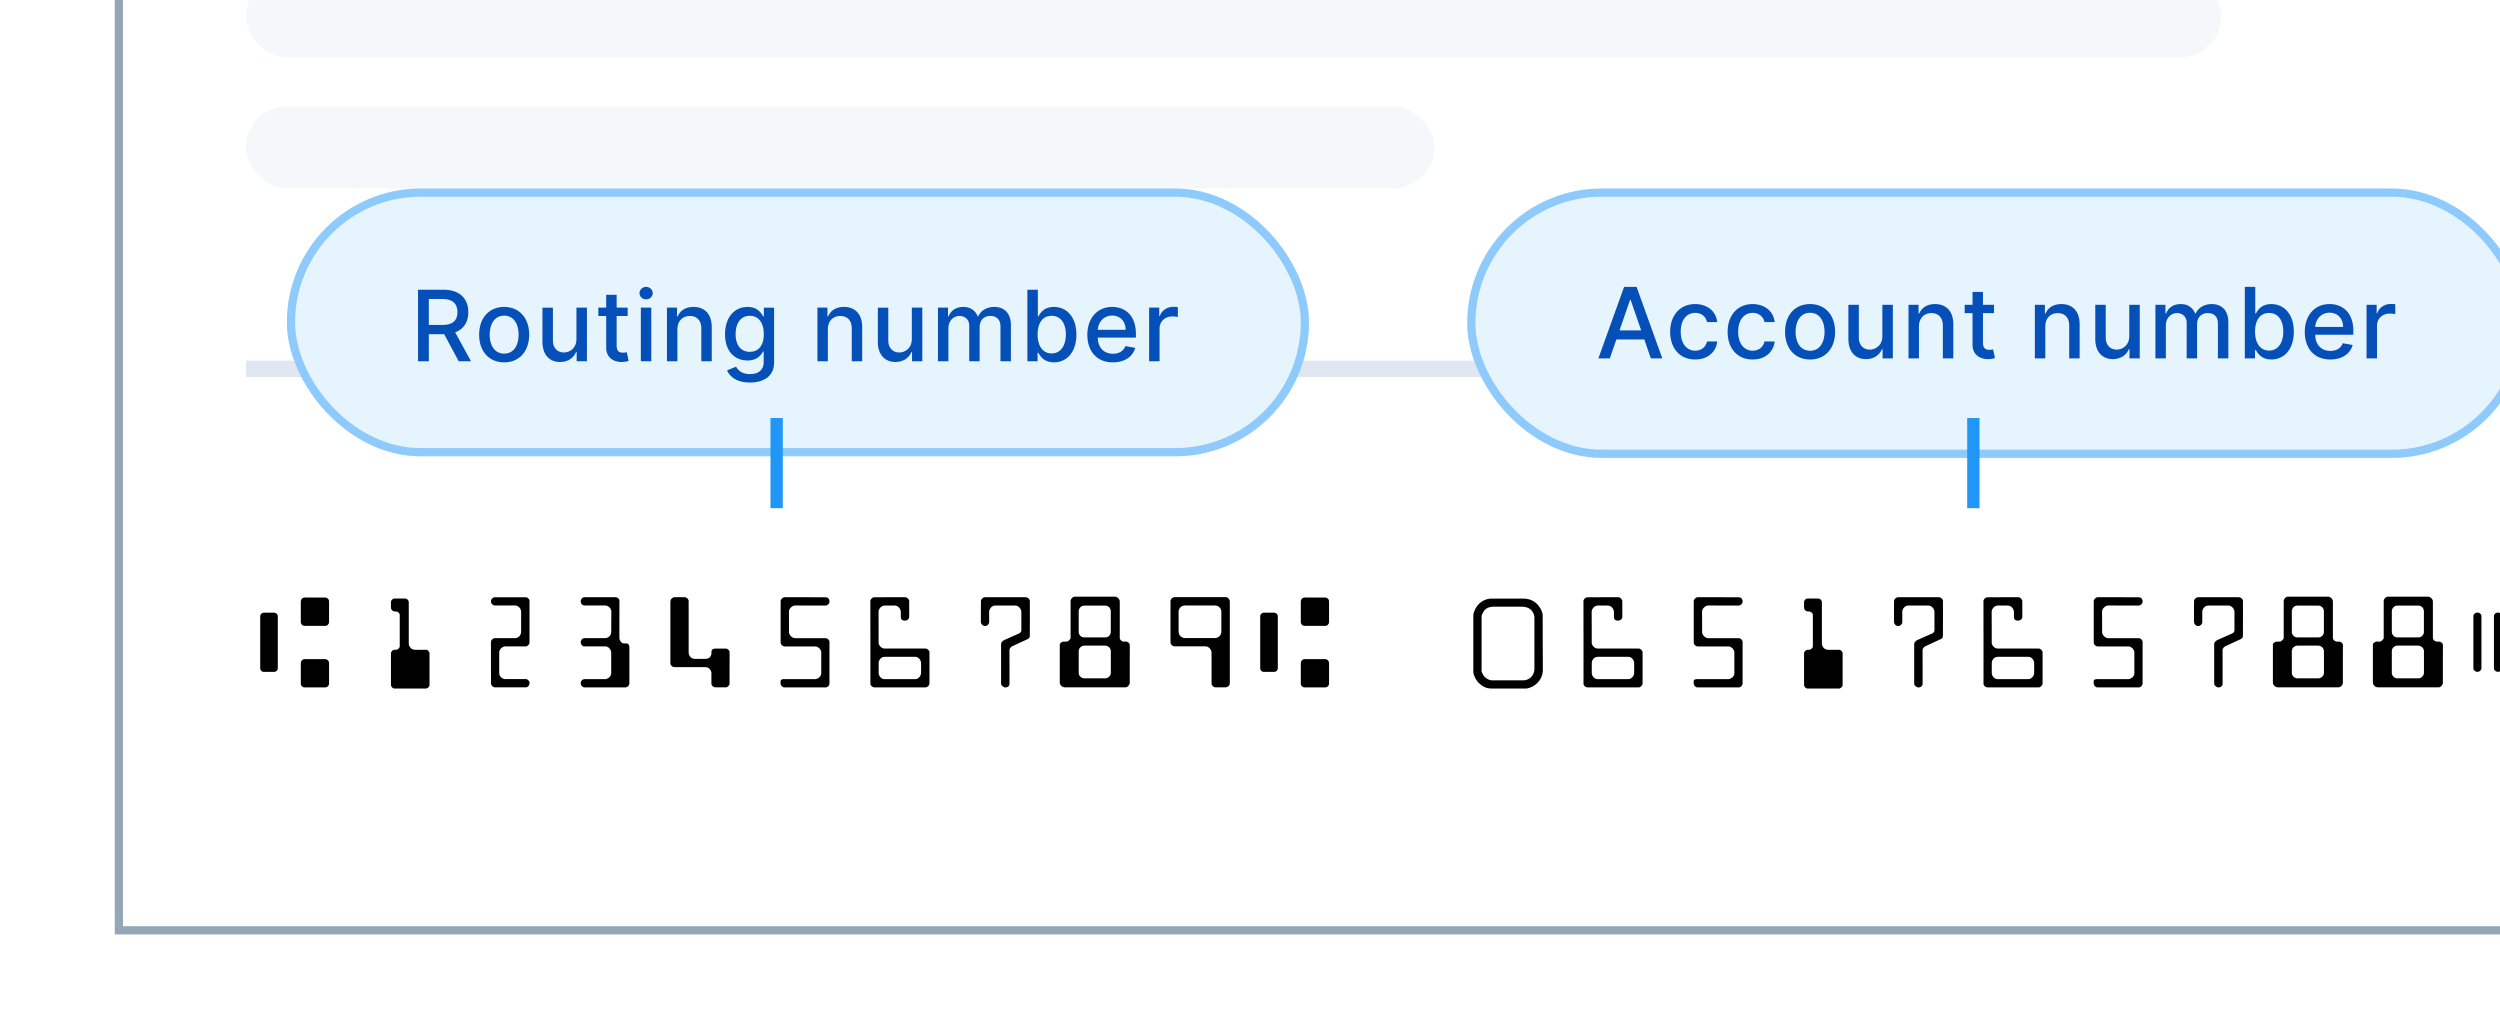 <svg viewBox="0 0 305 124" fill="none" xmlns="http://www.w3.org/2000/svg">
  <g filter="url(#a)">
    <path fill="#fff" d="M14-26h339v132H14z"/>
    <path stroke="#94A6B8" d="M14.5-25.5h338v131h-338z"/>
  </g>
  <path d="M32.191 81.967a.426.426 0 0 1-.17-.035.391.391 0 0 1-.146-.094.405.405 0 0 1-.094-.14.471.471 0 0 1-.035-.176v-6.323c0-.055.012-.111.035-.17a.43.43 0 0 1 .094-.146.43.43 0 0 1 .147-.094.672.672 0 0 1 .081-.03.365.365 0 0 1 .088-.011h1.248c.059 0 .118.014.176.041.055.02.102.05.14.094a.457.457 0 0 1 .135.316v6.323a.33.33 0 0 1-.017.105.446.446 0 0 1-.281.316.464.464 0 0 1-.152.023H32.19Zm4.987 1.898a.906.906 0 0 1-.1-.006.585.585 0 0 1-.088-.029.608.608 0 0 1-.152-.1.47.47 0 0 1-.14-.34v-2.496c0-.03.003-.062.011-.093a.577.577 0 0 1 .03-.088.448.448 0 0 1 .17-.211.435.435 0 0 1 .17-.076.461.461 0 0 1 .099-.012h2.484c.031 0 .063.004.094.012a.864.864 0 0 1 .094.03.531.531 0 0 1 .257.257c.024.059.036.119.036.181v2.497a.53.53 0 0 1-.036.187.494.494 0 0 1-.258.252.532.532 0 0 1-.187.035h-2.484Zm0-7.511a.906.906 0 0 1-.1-.006.596.596 0 0 1-.17-.07 1.054 1.054 0 0 1-.07-.065.488.488 0 0 1-.106-.152.5.5 0 0 1-.035-.188v-2.49a.532.532 0 0 1 .14-.34.46.46 0 0 1 .071-.059.267.267 0 0 1 .082-.04.233.233 0 0 1 .088-.03.455.455 0 0 1 .1-.012h2.484c.031 0 .063.004.094.012a.287.287 0 0 1 .094.03c.058.023.109.056.152.099a.411.411 0 0 1 .105.152.53.53 0 0 1 .036.188v2.49a.498.498 0 0 1-.036.188.487.487 0 0 1-.105.152.413.413 0 0 1-.152.105.5.5 0 0 1-.188.035h-2.484ZM49.87 73.459v5.068a.652.652 0 0 0 .07.287c.02.043.043.086.07.13.032.042.063.08.094.11.032.032.069.061.112.089.043.027.086.05.128.07.044.016.087.03.13.04a.45.45 0 0 0 .117.019h1.324c.035 0 .068.001.1.005.03 0 .062.006.093.018a.523.523 0 0 1 .194.176c.015.02.029.039.04.058.016.02.028.04.036.059.015.043.023.09.023.14v3.82a.363.363 0 0 1-.012.089.183.183 0 0 1-.029.076.465.465 0 0 1-.094.135.589.589 0 0 1-.152.111.381.381 0 0 1-.158.041h-3.85a.369.369 0 0 1-.058-.006.525.525 0 0 1-.141-.07.256.256 0 0 1-.07-.059.223.223 0 0 1-.053-.064l-.047-.082a.445.445 0 0 1-.04-.147v-3.855a.401.401 0 0 1 .041-.158.473.473 0 0 1 .398-.288h.21c.012 0 .03-.003.053-.011l.082-.035a.568.568 0 0 0 .076-.047.423.423 0 0 0 .077-.059 4.2 4.2 0 0 1 .052-.064.366.366 0 0 0 .047-.07.284.284 0 0 0 .035-.124v-3.843a.237.237 0 0 0-.011-.077.272.272 0 0 0-.035-.076.37.37 0 0 0-.047-.07.259.259 0 0 0-.053-.059.334.334 0 0 0-.07-.052.44.44 0 0 0-.083-.047.989.989 0 0 0-.076-.03.187.187 0 0 0-.052-.011h-.206a.263.263 0 0 1-.07-.012.689.689 0 0 1-.158-.07.575.575 0 0 1-.129-.13.695.695 0 0 1-.07-.158.28.28 0 0 1-.012-.076v-.68a.4.4 0 0 1 .041-.182.364.364 0 0 1 .047-.07.602.602 0 0 1 .182-.158.385.385 0 0 1 .17-.041h1.283a.409.409 0 0 1 .158.041.815.815 0 0 1 .082.042.331.331 0 0 1 .129.129c.016.023.03.046.04.07a.352.352 0 0 1 .042.158ZM60.353 72.867h3.785c.059 0 .114.012.164.035a.647.647 0 0 1 .258.246c.024.04.037.073.041.1a.176.176 0 0 1 0 .064V78.428a.178.178 0 0 1-.017.064.475.475 0 0 1-.135.217.99.99 0 0 1-.065.059.376.376 0 0 1-.07.046.272.272 0 0 1-.076.036.32.32 0 0 1-.088.011h-2.49a.685.685 0 0 0-.276.059.73.73 0 0 0-.24.17 1.371 1.371 0 0 0-.1.111.777.777 0 0 0-.123.264.49.49 0 0 0-.017.129v2.513c0 .04.004.082.012.13.011.042.025.085.04.128.02.04.042.08.065.123.027.043.055.08.082.112a.651.651 0 0 0 .24.175c.047.02.092.037.135.053a.45.45 0 0 0 .117.018h2.555c.059 0 .115.015.17.047a.474.474 0 0 1 .14.105c.044.047.079.1.106.158.027.059.041.12.041.182a.532.532 0 0 1-.035.187.477.477 0 0 1-.234.282.37.37 0 0 1-.188.046h-3.78a.35.35 0 0 1-.163-.046.443.443 0 0 1-.082-.047 1.376 1.376 0 0 1-.077-.059 1.376 1.376 0 0 1-.058-.076.44.44 0 0 1-.047-.082.38.38 0 0 1-.041-.158l-.006-2.526v-2.525c0-.027.004-.057.012-.088a.332.332 0 0 1 .035-.094.282.282 0 0 1 .047-.082 1.3 1.3 0 0 1 .064-.07.607.607 0 0 1 .076-.064.27.27 0 0 1 .082-.042.365.365 0 0 1 .147-.04h2.502a.507.507 0 0 0 .135-.018c.047-.016.093-.033.14-.053a.688.688 0 0 0 .24-.181.546.546 0 0 0 .083-.106c.023-.043.043-.084.058-.123a.537.537 0 0 0 .041-.135.58.58 0 0 0 .018-.14V74.63a.488.488 0 0 0-.018-.129.916.916 0 0 0-.035-.14.868.868 0 0 0-.164-.253.504.504 0 0 0-.094-.082.464.464 0 0 0-.117-.076.64.64 0 0 0-.129-.058.426.426 0 0 0-.135-.024h-2.537a.358.358 0 0 1-.14-.04.612.612 0 0 1-.158-.111.373.373 0 0 1-.065-.072 1.756 1.756 0 0 0-.047-.087.453.453 0 0 1 0-.381.598.598 0 0 1 .117-.17.425.425 0 0 1 .3-.14ZM71.287 72.861h3.82a.28.28 0 0 1 .077.012.329.329 0 0 1 .082.023.538.538 0 0 1 .152.1.502.502 0 0 1 .112.135c.027.05.04.101.04.152l-.005 2.262v2.262a.839.839 0 0 0 .158.463c.023.03.05.062.082.093a.448.448 0 0 0 .094.065c.035.02.07.037.105.053.04.011.08.017.123.017h.176l.176.006c.016 0 .033.004.053.012a.204.204 0 0 1 .058.029.396.396 0 0 1 .164.223.463.463 0 0 1 .018.07.205.205 0 0 1 .012.064v4.489a.221.221 0 0 1-.012.07.46.46 0 0 1-.018.07.658.658 0 0 1-.076.13.573.573 0 0 1-.181.14.673.673 0 0 1-.088.047.263.263 0 0 1-.07.011H71.31a.395.395 0 0 1-.14-.029.525.525 0 0 1-.147-.088.495.495 0 0 1-.17-.387c0-.101.017-.185.053-.252a.419.419 0 0 1 .129-.152.389.389 0 0 1 .146-.07.44.44 0 0 1 .123-.024h1.277l1.284-.005a.415.415 0 0 0 .088-.018c.043-.012.087-.027.134-.047.051-.02.1-.043.147-.07a.44.44 0 0 0 .117-.1.452.452 0 0 0 .088-.105c.027-.043.05-.086.07-.13a.457.457 0 0 0 .041-.122.469.469 0 0 0 .018-.123v-2.52a.578.578 0 0 0-.018-.14.787.787 0 0 0-.047-.135.742.742 0 0 0-.164-.252.66.66 0 0 0-.222-.164.62.62 0 0 0-.282-.065h-2.52a.411.411 0 0 1-.368-.205.614.614 0 0 1-.1-.304.58.58 0 0 1 .147-.352.56.56 0 0 1 .146-.106.413.413 0 0 1 .176-.04h2.514a.623.623 0 0 0 .152-.018.786.786 0 0 0 .135-.047.713.713 0 0 0 .433-.557.756.756 0 0 0 .018-.158l.006-1.213.011-1.218a.624.624 0 0 0-.017-.153.624.624 0 0 0-.035-.129.457.457 0 0 0-.065-.111.731.731 0 0 0-.222-.234c-.051-.035-.1-.065-.147-.088a.738.738 0 0 0-.152-.041.537.537 0 0 0-.13-.018H71.3a.446.446 0 0 1-.281-.117.466.466 0 0 1-.164-.387.506.506 0 0 1 .164-.386.339.339 0 0 1 .14-.088c.051-.02.094-.03.13-.03ZM83.552 72.861c.047 0 .098.014.152.041a.597.597 0 0 1 .077.047.36.36 0 0 1 .076.059c.02.02.039.043.058.07l.053.076a.344.344 0 0 1 .047.17v6.293c0 .043.004.09.012.14a.986.986 0 0 0 .046.141.78.78 0 0 0 .176.264.605.605 0 0 0 .106.094.663.663 0 0 0 .129.064c.086.04.17.059.252.059H86.1a.662.662 0 0 0 .117-.012c.047-.011.092-.023.135-.035a.925.925 0 0 0 .129-.059.908.908 0 0 0 .111-.082.752.752 0 0 0 .152-.234.693.693 0 0 0 .053-.252v-.193c0-.028.002-.053.006-.076a.44.44 0 0 1 .03-.077.29.29 0 0 1 .034-.07.405.405 0 0 1 .059-.058.162.162 0 0 1 .064-.047.695.695 0 0 1 .152-.047.51.51 0 0 1 .071-.006h1.377c.04 0 .082.012.129.035.05.027.098.063.14.106a.37.37 0 0 1 .065.07.22.22 0 0 1 .041.07.31.31 0 0 1 .047.152l-.006 1.917v1.91a.39.39 0 0 1-.035.152.553.553 0 0 1-.094.14.59.59 0 0 1-.146.124.34.34 0 0 1-.088.035.297.297 0 0 1-.082.011h-1.29a.441.441 0 0 1-.175-.04.435.435 0 0 1-.082-.047 1.25 1.25 0 0 1-.076-.059.528.528 0 0 1-.106-.152.328.328 0 0 1-.04-.14V82.09a.358.358 0 0 0-.024-.123 1.6 1.6 0 0 0-.041-.13 1.229 1.229 0 0 0-.164-.24 1.21 1.21 0 0 0-.112-.087.525.525 0 0 0-.123-.065.621.621 0 0 0-.246-.052l-1.91-.006h-1.91a.43.43 0 0 1-.17-.041 1.135 1.135 0 0 1-.094-.053.814.814 0 0 1-.082-.082.64.64 0 0 1-.047-.053.567.567 0 0 1-.082-.217v-7.494c0-.043.004-.084.012-.123a5.37 5.37 0 0 1 .023-.111.442.442 0 0 1 .106-.176 1.69 1.69 0 0 1 .088-.07.433.433 0 0 1 .088-.053.42.42 0 0 1 .076-.035.178.178 0 0 1 .064-.018h1.307ZM100.715 72.867c.055 0 .111.01.17.03a.335.335 0 0 1 .152.087.393.393 0 0 1 .111.159.483.483 0 0 1 .047.222.442.442 0 0 1-.047.235.536.536 0 0 1-.281.246.42.42 0 0 1-.135.029h-1.863l-1.857-.006a.536.536 0 0 0-.13.018.787.787 0 0 0-.134.047c-.043.02-.086.043-.129.07a.833.833 0 0 0-.111.094.713.713 0 0 0-.188.246.557.557 0 0 0-.07.27l.006 1.242v1.242c0 .074.017.154.053.24a.817.817 0 0 0 .146.234.84.84 0 0 0 .387.264c.05.016.103.023.158.023h3.744c.051 0 .104.014.158.041.028.012.055.03.082.053.028.02.051.04.071.059a.352.352 0 0 1 .058.076c.02.023.033.047.041.07a.227.227 0 0 1 .03.082.33.33 0 0 1 .011.082v5.069a.429.429 0 0 1-.011.093.278.278 0 0 1-.03.077.397.397 0 0 1-.088.134.506.506 0 0 1-.164.13.397.397 0 0 1-.17.04h-5.039a.352.352 0 0 1-.158-.04.843.843 0 0 1-.152-.112.764.764 0 0 1-.111-.158.424.424 0 0 1-.041-.182c0-.074-.002-.142-.006-.205a.34.34 0 0 1 .035-.164.246.246 0 0 1 .134-.111.922.922 0 0 1 .317-.041h3.744a.556.556 0 0 0 .135-.018.787.787 0 0 0 .135-.047c.043-.023.086-.049.129-.076a.687.687 0 0 0 .117-.094.637.637 0 0 0 .158-.217.68.68 0 0 0 .047-.129.564.564 0 0 0 .017-.14v-2.56a.436.436 0 0 0-.017-.118.64.64 0 0 0-.053-.129.578.578 0 0 0-.082-.129.957.957 0 0 0-.1-.117 1.257 1.257 0 0 0-.228-.158.584.584 0 0 0-.229-.053h-3.773a.345.345 0 0 1-.082-.011l-.082-.036a.64.64 0 0 1-.164-.111.567.567 0 0 1-.106-.147.39.39 0 0 1-.04-.164V73.33a.617.617 0 0 1 .017-.082l.035-.082a.513.513 0 0 1 .164-.193l.076-.053a.76.76 0 0 1 .182-.059h2.502l2.502.006ZM110.43 72.861c.028 0 .059.006.094.018a.33.33 0 0 1 .094.035.395.395 0 0 1 .094.059.62.62 0 0 1 .129.152.352.352 0 0 1 .082.228v1.899a.396.396 0 0 1-.047.188.514.514 0 0 1-.112.146.545.545 0 0 1-.164.094.482.482 0 0 1-.181.035 1.07 1.07 0 0 1-.199-.018.439.439 0 0 1-.159-.064.35.35 0 0 1-.117-.14.61.61 0 0 1-.041-.241v-.31l-.006-.305a.571.571 0 0 0-.017-.13 1.653 1.653 0 0 0-.041-.134.819.819 0 0 0-.077-.14.59.59 0 0 0-.093-.124 1.009 1.009 0 0 0-.24-.17.69.69 0 0 0-.276-.064h-1.201a.678.678 0 0 0-.275.059.883.883 0 0 0-.135.07.791.791 0 0 0-.211.217.723.723 0 0 0-.076.129.644.644 0 0 0-.071.28l.006 1.882v1.875c0 .039.004.08.012.123a.82.82 0 0 0 .187.357.754.754 0 0 0 .247.182.899.899 0 0 0 .146.058.707.707 0 0 0 .158.018h4.992c.051 0 .104.016.159.047a.538.538 0 0 1 .257.252c.032.05.047.101.047.152v3.803c0 .023-.006.05-.017.082l-.024.082a.382.382 0 0 1-.047.082 1.328 1.328 0 0 1-.058.076.674.674 0 0 1-.153.112.251.251 0 0 1-.082.035.292.292 0 0 1-.082.011h-6.281a.346.346 0 0 1-.082-.011.656.656 0 0 1-.088-.041.728.728 0 0 1-.088-.047.571.571 0 0 1-.199-.287.567.567 0 0 1-.006-.082v-5.022l-.006-5.027c0-.028.004-.057.012-.088a.688.688 0 0 1 .141-.234.55.55 0 0 1 .158-.112.381.381 0 0 1 .158-.04l1.893-.007h1.886Zm-2.501 9.996h3.703a.704.704 0 0 0 .515-.234.777.777 0 0 0 .158-.252.763.763 0 0 0 .065-.31v-1.137a.762.762 0 0 0-.065-.31.777.777 0 0 0-.158-.253.637.637 0 0 0-.228-.164.658.658 0 0 0-.287-.064h-3.703a.66.66 0 0 0-.288.064.708.708 0 0 0-.234.164.859.859 0 0 0-.211.563v1.136a.858.858 0 0 0 .211.563c.066.07.145.127.234.17a.66.66 0 0 0 .288.064ZM125.103 72.861a.665.665 0 0 1 .217.041.72.72 0 0 1 .088.053c.031.02.058.04.082.059a.284.284 0 0 1 .064.076c.02.027.035.053.047.076a.482.482 0 0 1 .041.176v2.086l-.006 2.086a.36.36 0 0 1-.006.058v.07a.419.419 0 0 1-.076.194.193.193 0 0 1-.052.047.84.84 0 0 1-.053.047.23.23 0 0 1-.053.029l-.451.21-.451.206-.903.422a.83.83 0 0 0-.175.1.868.868 0 0 0-.141.123l-.053.076a.329.329 0 0 0-.035.07 1.013 1.013 0 0 0-.023.076.216.216 0 0 0-.012.07l.006 2.04v2.039c0 .086-.016.16-.047.222a.368.368 0 0 1-.111.14.478.478 0 0 1-.164.089.735.735 0 0 1-.188.023.415.415 0 0 1-.187-.047.711.711 0 0 1-.288-.257.406.406 0 0 1-.041-.17v-4.817c0-.027.004-.052.012-.076l.024-.076c.015-.028.031-.053.046-.076a.365.365 0 0 1 .053-.07c.02-.02.041-.04.065-.06a.819.819 0 0 1 .064-.058.767.767 0 0 1 .07-.04.597.597 0 0 1 .059-.036l.826-.37.82-.362a4.501 4.501 0 0 0 .206-.094.45.45 0 0 0 .181-.194.255.255 0 0 0 .024-.046.644.644 0 0 0 .023-.182v-2.168a.519.519 0 0 0-.017-.129.907.907 0 0 0-.036-.14.484.484 0 0 0-.07-.135.916.916 0 0 0-.205-.229.54.54 0 0 0-.135-.082.616.616 0 0 0-.287-.076H121.4a.588.588 0 0 0-.252.064.74.74 0 0 0-.234.159 1.11 1.11 0 0 0-.176.263 1.11 1.11 0 0 0-.047.153.908.908 0 0 0-.012.14v1.237a.403.403 0 0 1-.041.175.455.455 0 0 1-.099.147.477.477 0 0 1-.153.111.471.471 0 0 1-.58-.129.546.546 0 0 1-.105-.158.4.4 0 0 1-.035-.146v-1.237l.005-1.23c0-.059.004-.11.012-.153a.356.356 0 0 1 .035-.105.471.471 0 0 1 .053-.082c.024-.023.047-.049.07-.076a.544.544 0 0 1 .352-.147h4.91ZM132.27 77.76h2.584a.647.647 0 0 0 .609-.416.724.724 0 0 0 .053-.276v-2.484a.727.727 0 0 0-.193-.492.625.625 0 0 0-.211-.147.592.592 0 0 0-.258-.058h-2.584a.643.643 0 0 0-.469.205.826.826 0 0 0-.146.222.68.68 0 0 0-.053.27v2.484c0 .098.018.19.053.276a.859.859 0 0 0 .146.217.641.641 0 0 0 .205.146c.082.035.17.053.264.053Zm.035 4.998h2.514a.706.706 0 0 0 .644-.416.645.645 0 0 0 .059-.27v-2.619a.606.606 0 0 0-.059-.264.631.631 0 0 0-.152-.222.726.726 0 0 0-.223-.14.644.644 0 0 0-.269-.06h-2.514a.654.654 0 0 0-.275.06.82.82 0 0 0-.223.14.683.683 0 0 0-.152.217.708.708 0 0 0-.053.27v2.618c0 .094.018.184.053.27.039.082.09.154.152.217a.95.95 0 0 0 .223.146.718.718 0 0 0 .275.053Zm-3.012.527v-4.629a.25.25 0 0 1 .041-.135.301.301 0 0 1 .094-.105c.027-.02.057-.039.088-.059a.535.535 0 0 1 .281-.082h.34a.18.18 0 0 0 .07-.017l.077-.035a.853.853 0 0 0 .281-.264.269.269 0 0 0 .047-.135v-4.482a.54.54 0 0 1 .011-.106.758.758 0 0 1 .094-.199.318.318 0 0 1 .065-.076.31.31 0 0 1 .076-.064.512.512 0 0 1 .082-.053.426.426 0 0 1 .123-.047h2.496l2.496-.006c.059 0 .121.02.188.059.031.02.064.04.099.064.035.023.067.05.094.082a.46.46 0 0 1 .105.135.712.712 0 0 1 .053.117.43.43 0 0 1 .012.094.472.472 0 0 1 .006.064v4.424c0 .027.004.057.011.088l.036.076a.298.298 0 0 0 .046.076l.065.065a.887.887 0 0 0 .141.093l.093.036a.394.394 0 0 0 .094.011h.299c.031 0 .06.006.088.018.031.008.058.02.082.035a.366.366 0 0 1 .07.047c.024.02.047.037.07.053.043.039.075.086.094.14a.432.432 0 0 1 .035.164l-.006 1.278v3.287a.307.307 0 0 1-.017.1 1.12 1.12 0 0 1-.029.093 1.482 1.482 0 0 1-.053.094.729.729 0 0 1-.065.088.487.487 0 0 1-.164.129.965.965 0 0 1-.093.04.394.394 0 0 1-.094.013h-7.447a.328.328 0 0 1-.106-.018 1.166 1.166 0 0 1-.105-.041.481.481 0 0 1-.1-.059.812.812 0 0 1-.164-.164 1.111 1.111 0 0 1-.053-.094.485.485 0 0 1-.047-.193ZM143.327 72.85h6.17a.505.505 0 0 1 .375.158c.024.023.045.05.065.082a.286.286 0 0 1 .052.088.523.523 0 0 1 .03.094.37.37 0 0 1 .017.11v9.962a.429.429 0 0 1-.011.094.318.318 0 0 1-.024.081.785.785 0 0 1-.041.083.3.3 0 0 1-.053.07.472.472 0 0 1-.181.129.496.496 0 0 1-.223.052h-1.236a.34.34 0 0 1-.164-.046l-.082-.053a1.227 1.227 0 0 1-.071-.065.495.495 0 0 1-.105-.134.305.305 0 0 1-.035-.14v-3.78a.741.741 0 0 0-.059-.287.695.695 0 0 0-.152-.234.744.744 0 0 0-.117-.106.593.593 0 0 0-.276-.13.44.44 0 0 0-.14-.022h-3.739a.567.567 0 0 1-.216-.047.464.464 0 0 1-.176-.13.56.56 0 0 1-.059-.07.51.51 0 0 1-.035-.093.84.84 0 0 1-.029-.094.356.356 0 0 1-.012-.088v-4.957c0-.04.004-.076.012-.111a.57.57 0 0 1 .041-.106.339.339 0 0 1 .047-.088.467.467 0 0 1 .076-.082.361.361 0 0 1 .076-.058.27.27 0 0 1 .082-.041.804.804 0 0 1 .094-.03.456.456 0 0 1 .099-.011Zm1.237 4.992h3.668a.68.68 0 0 0 .152-.018.682.682 0 0 0 .146-.047.67.67 0 0 0 .129-.07 1.05 1.05 0 0 0 .118-.1.758.758 0 0 0 .164-.246.745.745 0 0 0 .064-.305v-2.402a.745.745 0 0 0-.017-.158.94.94 0 0 0-.047-.152.41.41 0 0 0-.071-.13.673.673 0 0 0-.211-.21.535.535 0 0 0-.129-.076.52.52 0 0 0-.146-.041.68.68 0 0 0-.152-.018h-3.668a.736.736 0 0 0-.387.106.907.907 0 0 0-.106.07 1.193 1.193 0 0 0-.117.123.681.681 0 0 0-.088.14.997.997 0 0 0-.058.165.902.902 0 0 0-.018.181v2.403a.8.8 0 0 0 .129.433.97.97 0 0 0 .1.117c.074.075.154.131.24.17.047.016.096.032.146.047a.709.709 0 0 0 .159.018ZM154.191 81.967a.43.43 0 0 1-.17-.035.412.412 0 0 1-.24-.234.479.479 0 0 1-.035-.176v-6.323a.465.465 0 0 1 .129-.316.433.433 0 0 1 .146-.094.685.685 0 0 1 .083-.03.358.358 0 0 1 .087-.011h1.248a.41.41 0 0 1 .176.041c.055.02.102.05.141.094a.455.455 0 0 1 .135.316v6.323a.7.7 0 0 1-.047.193.462.462 0 0 1-.182.2.548.548 0 0 1-.07.028.474.474 0 0 1-.153.023h-1.248Zm4.987 1.898a.9.9 0 0 1-.1-.006.618.618 0 0 1-.088-.029.617.617 0 0 1-.152-.1.477.477 0 0 1-.141-.34v-2.496c0-.03.004-.062.012-.093a.697.697 0 0 1 .029-.088.458.458 0 0 1 .17-.211.468.468 0 0 1 .27-.088h2.484c.031 0 .063.004.094.012a.944.944 0 0 1 .094.03.538.538 0 0 1 .152.105.404.404 0 0 1 .105.152c.024.059.036.119.036.181v2.497a.52.52 0 0 1-.036.187.522.522 0 0 1-.105.153.496.496 0 0 1-.152.1.534.534 0 0 1-.188.034h-2.484Zm0-7.511a.9.9 0 0 1-.1-.006.63.63 0 0 1-.17-.07 1.05 1.05 0 0 1-.07-.065.496.496 0 0 1-.106-.152.508.508 0 0 1-.035-.188v-2.49a.62.62 0 0 1 .041-.188.456.456 0 0 1 .252-.252.238.238 0 0 1 .088-.029.452.452 0 0 1 .1-.012h2.484c.031 0 .063.004.094.012a.296.296 0 0 1 .094.03.452.452 0 0 1 .152.099.403.403 0 0 1 .105.152.52.52 0 0 1 .036.188v2.49a.49.49 0 0 1-.036.188.476.476 0 0 1-.105.152.416.416 0 0 1-.152.105.503.503 0 0 1-.188.035h-2.484ZM182.102 83.004h3.662c.218 0 .418-.037.597-.111a1.285 1.285 0 0 0 .633-.557c.043-.074.08-.148.111-.223a1.708 1.708 0 0 0 .094-.463v-6.263a1.272 1.272 0 0 0-.135-.58 1.403 1.403 0 0 0-.14-.235 1.046 1.046 0 0 0-.17-.193 1.277 1.277 0 0 0-.234-.164 1.218 1.218 0 0 0-.264-.112 2.269 2.269 0 0 0-.621-.087h-3.369c-.235 0-.45.033-.645.1a1.063 1.063 0 0 0-.498.328 1.65 1.65 0 0 0-.141.193c-.043.07-.082.138-.117.205a4.24 4.24 0 0 0-.082.187.427.427 0 0 0-.029.13v6.72c0 .027.012.072.035.135.027.058.059.123.094.193s.076.143.123.217c.051.07.101.129.152.176.063.058.127.113.194.164a1.44 1.44 0 0 0 .462.21c.09.02.186.03.288.03Zm-.118.996c-.183 0-.351-.018-.504-.053a2.424 2.424 0 0 1-.41-.146 2.292 2.292 0 0 1-.345-.211 5.64 5.64 0 0 1-.293-.252 1.927 1.927 0 0 1-.282-.328 2.875 2.875 0 0 1-.211-.381 2.332 2.332 0 0 1-.146-.381 1.463 1.463 0 0 1-.047-.334v-6.832c0-.07.014-.162.041-.275.031-.114.074-.233.129-.358a2.608 2.608 0 0 1 .504-.761 2.261 2.261 0 0 1 1.641-.662h3.697c.191 0 .367.013.527.04.164.028.315.067.451.118.137.05.266.115.387.193.121.074.232.158.334.252.109.102.209.217.299.346.094.125.174.25.24.375.063.129.113.257.152.386.04.125.059.242.059.352l.006 3.31.012 3.311c0 .156-.016.309-.047.457a2.226 2.226 0 0 1-.123.416 2.38 2.38 0 0 1-1.16 1.207 2.465 2.465 0 0 1-.399.152c-.137.04-.267.059-.392.059h-4.12ZM197.43 72.861c.028 0 .059.006.094.018a.33.33 0 0 1 .094.035.395.395 0 0 1 .094.059.62.62 0 0 1 .129.152.41.41 0 0 1 .047.07.408.408 0 0 1 .035.159v1.898a.396.396 0 0 1-.047.188.514.514 0 0 1-.112.146.545.545 0 0 1-.164.094.482.482 0 0 1-.181.035 1.07 1.07 0 0 1-.199-.018.439.439 0 0 1-.159-.064.35.35 0 0 1-.117-.14.61.61 0 0 1-.041-.241v-.31l-.006-.305a.571.571 0 0 0-.017-.13 1.653 1.653 0 0 0-.041-.134.886.886 0 0 0-.076-.14.63.63 0 0 0-.094-.124 1.009 1.009 0 0 0-.24-.17.69.69 0 0 0-.276-.064h-1.201a.678.678 0 0 0-.275.059.883.883 0 0 0-.135.07.791.791 0 0 0-.211.217.723.723 0 0 0-.076.129.644.644 0 0 0-.071.28l.006 1.882v1.875c0 .039.004.08.012.123a.82.82 0 0 0 .187.357.754.754 0 0 0 .247.182.899.899 0 0 0 .146.058.707.707 0 0 0 .158.018h4.992c.051 0 .104.016.159.047a.538.538 0 0 1 .257.252c.032.05.047.101.047.152v3.803c0 .023-.006.05-.017.082l-.024.082a.382.382 0 0 1-.047.082 1.328 1.328 0 0 1-.058.076.674.674 0 0 1-.153.112.251.251 0 0 1-.082.035.292.292 0 0 1-.082.011h-6.281a.346.346 0 0 1-.082-.011.656.656 0 0 1-.088-.041.728.728 0 0 1-.088-.047.571.571 0 0 1-.199-.287.567.567 0 0 1-.006-.082v-5.022l-.006-5.027c0-.028.004-.057.012-.088a.688.688 0 0 1 .141-.234.55.55 0 0 1 .158-.112.381.381 0 0 1 .158-.04l1.893-.007h1.886Zm-2.501 9.996h3.703a.704.704 0 0 0 .515-.234.777.777 0 0 0 .158-.252.763.763 0 0 0 .065-.31v-1.137a.762.762 0 0 0-.065-.31.777.777 0 0 0-.158-.253.637.637 0 0 0-.228-.164.658.658 0 0 0-.287-.064h-3.703a.66.66 0 0 0-.288.064.708.708 0 0 0-.234.164.859.859 0 0 0-.211.563v1.136a.858.858 0 0 0 .211.563c.066.07.145.127.234.17a.66.66 0 0 0 .288.064ZM212.115 72.867c.055 0 .111.01.17.03a.335.335 0 0 1 .152.087.393.393 0 0 1 .111.159.483.483 0 0 1 .047.222.442.442 0 0 1-.047.235.536.536 0 0 1-.281.246.415.415 0 0 1-.135.029h-1.863l-1.857-.006a.538.538 0 0 0-.129.018.786.786 0 0 0-.135.047c-.043.02-.086.043-.129.07a.819.819 0 0 0-.111.094.715.715 0 0 0-.188.246 1.344 1.344 0 0 0-.052.135.543.543 0 0 0-.018.134l.006 1.243v1.242c0 .074.017.154.053.24a.821.821 0 0 0 .146.234.841.841 0 0 0 .387.264.53.53 0 0 0 .158.023h3.744c.051 0 .104.014.158.041.028.012.055.03.082.053.028.02.051.04.071.059a.352.352 0 0 1 .058.076c.02.023.033.047.041.07a.227.227 0 0 1 .03.082.33.33 0 0 1 .011.082v5.069a.429.429 0 0 1-.011.093.278.278 0 0 1-.03.077.397.397 0 0 1-.088.134.506.506 0 0 1-.164.13.397.397 0 0 1-.17.04h-5.039a.355.355 0 0 1-.158-.04.833.833 0 0 1-.152-.112.799.799 0 0 1-.112-.158.43.43 0 0 1-.041-.182c0-.074-.001-.142-.005-.205 0-.066.011-.121.035-.164.023-.047.068-.084.135-.111a.916.916 0 0 1 .316-.041h3.744a.559.559 0 0 0 .135-.018.786.786 0 0 0 .135-.047c.043-.023.086-.049.129-.076a.718.718 0 0 0 .117-.094.64.64 0 0 0 .158-.217.615.615 0 0 0 .064-.27v-2.56a.48.48 0 0 0-.017-.117.64.64 0 0 0-.053-.129.578.578 0 0 0-.082-.129.894.894 0 0 0-.1-.117 1.224 1.224 0 0 0-.228-.158.584.584 0 0 0-.229-.053h-3.773a.34.34 0 0 1-.082-.011l-.082-.036a.636.636 0 0 1-.164-.111.56.56 0 0 1-.106-.147.395.395 0 0 1-.041-.164V73.33a.603.603 0 0 1 .018-.082l.035-.082a.505.505 0 0 1 .164-.193l.076-.053a.761.761 0 0 1 .182-.059h2.502l2.502.006ZM222.27 73.459v5.068c0 .047.006.096.017.147a1.038 1.038 0 0 0 .124.27.692.692 0 0 0 .205.2c.043.026.086.05.129.069.042.016.085.03.128.04a.45.45 0 0 0 .118.019h1.324c.035 0 .068.001.099.005.032 0 .063.006.094.018a.524.524 0 0 1 .194.176c.015.02.029.039.041.058a.26.26 0 0 1 .035.059c.015.043.023.09.023.14v3.82a.355.355 0 0 1-.012.089.166.166 0 0 1-.029.076.458.458 0 0 1-.094.135.568.568 0 0 1-.152.111.381.381 0 0 1-.158.041h-3.85a.365.365 0 0 1-.058-.006.532.532 0 0 1-.071-.03l-.07-.04a.25.25 0 0 1-.07-.059.222.222 0 0 1-.053-.064l-.047-.082a.436.436 0 0 1-.041-.147v-3.855c0-.024.004-.049.012-.076a.396.396 0 0 1 .029-.082.466.466 0 0 1 .24-.246.385.385 0 0 1 .159-.041h.21c.012 0 .03-.004.053-.012l.082-.035a.516.516 0 0 0 .076-.047.424.424 0 0 0 .077-.059l.052-.064a.362.362 0 0 0 .047-.07.275.275 0 0 0 .035-.124v-3.843a.265.265 0 0 0-.047-.153.355.355 0 0 0-.046-.07.283.283 0 0 0-.053-.059.35.35 0 0 0-.07-.052.475.475 0 0 0-.082-.047 1.016 1.016 0 0 0-.077-.03.185.185 0 0 0-.052-.011h-.205a.269.269 0 0 1-.071-.012.758.758 0 0 1-.082-.03 1.618 1.618 0 0 1-.076-.04.549.549 0 0 1-.129-.13c-.016-.027-.029-.052-.041-.075a.675.675 0 0 1-.029-.082.273.273 0 0 1-.012-.077v-.68a.394.394 0 0 1 .041-.182.356.356 0 0 1 .047-.07.594.594 0 0 1 .182-.158.382.382 0 0 1 .17-.041h1.283a.403.403 0 0 1 .158.041.805.805 0 0 1 .082.042.354.354 0 0 1 .129.129.63.63 0 0 1 .041.07.358.358 0 0 1 .041.158ZM236.503 72.861a.665.665 0 0 1 .217.041.72.72 0 0 1 .088.053c.031.02.058.04.082.059a.284.284 0 0 1 .064.076c.02.027.035.053.047.076a.482.482 0 0 1 .041.176v2.086l-.006 2.086a.36.36 0 0 1-.006.058v.07a.419.419 0 0 1-.076.194.193.193 0 0 1-.052.047.84.84 0 0 1-.053.047.23.23 0 0 1-.053.029l-.451.21-.451.206-.903.422a.83.83 0 0 0-.175.1.868.868 0 0 0-.141.123l-.053.076a.329.329 0 0 0-.035.07 1.013 1.013 0 0 0-.023.076.216.216 0 0 0-.012.07l.006 2.04v2.039c0 .086-.016.16-.047.222a.368.368 0 0 1-.111.14.478.478 0 0 1-.164.089.735.735 0 0 1-.188.023.415.415 0 0 1-.187-.047.711.711 0 0 1-.288-.257.406.406 0 0 1-.041-.17v-4.817c0-.027.004-.052.012-.076l.024-.076c.015-.028.031-.053.046-.076a.365.365 0 0 1 .053-.07c.02-.02.041-.04.065-.06a.819.819 0 0 1 .064-.058.767.767 0 0 1 .07-.04.597.597 0 0 1 .059-.036l.826-.37.82-.362a4.501 4.501 0 0 0 .206-.094.45.45 0 0 0 .181-.194.255.255 0 0 0 .024-.046.644.644 0 0 0 .023-.182v-2.168a.477.477 0 0 0-.018-.129.803.803 0 0 0-.035-.14.484.484 0 0 0-.07-.135.916.916 0 0 0-.205-.229.54.54 0 0 0-.135-.082.616.616 0 0 0-.287-.076H232.8a.588.588 0 0 0-.252.064.74.74 0 0 0-.234.159 1.11 1.11 0 0 0-.176.263 1.11 1.11 0 0 0-.047.153.908.908 0 0 0-.012.14v1.237a.403.403 0 0 1-.041.175.455.455 0 0 1-.099.147.477.477 0 0 1-.153.111.471.471 0 0 1-.58-.129.546.546 0 0 1-.105-.158.4.4 0 0 1-.035-.146v-1.237l.005-1.23c0-.059.004-.11.012-.153a.356.356 0 0 1 .035-.105.471.471 0 0 1 .053-.082c.024-.023.047-.049.07-.076a.544.544 0 0 1 .352-.147h4.91ZM246.23 72.861c.028 0 .059.006.094.018a.33.33 0 0 1 .094.035.395.395 0 0 1 .094.059.62.62 0 0 1 .129.152.41.41 0 0 1 .047.07.408.408 0 0 1 .035.159v1.898a.396.396 0 0 1-.047.188.514.514 0 0 1-.112.146.545.545 0 0 1-.164.094.482.482 0 0 1-.181.035 1.07 1.07 0 0 1-.199-.018.439.439 0 0 1-.159-.064.35.35 0 0 1-.117-.14.61.61 0 0 1-.041-.241v-.31l-.006-.305a.571.571 0 0 0-.017-.13 1.653 1.653 0 0 0-.041-.134.819.819 0 0 0-.077-.14.59.59 0 0 0-.093-.124 1.009 1.009 0 0 0-.24-.17.69.69 0 0 0-.276-.064h-1.201a.678.678 0 0 0-.275.059.883.883 0 0 0-.135.07.791.791 0 0 0-.211.217.723.723 0 0 0-.076.129.644.644 0 0 0-.071.28l.006 1.882v1.875c0 .039.004.08.012.123a.82.82 0 0 0 .187.357.754.754 0 0 0 .247.182.899.899 0 0 0 .146.058.707.707 0 0 0 .158.018h4.992c.051 0 .104.016.159.047a.538.538 0 0 1 .257.252c.032.05.047.101.047.152v3.803c0 .023-.006.05-.017.082l-.024.082a.382.382 0 0 1-.047.082 1.328 1.328 0 0 1-.058.076.674.674 0 0 1-.153.112.251.251 0 0 1-.082.035.292.292 0 0 1-.082.011h-6.281a.346.346 0 0 1-.082-.011.656.656 0 0 1-.088-.041.728.728 0 0 1-.088-.047.571.571 0 0 1-.199-.287.567.567 0 0 1-.006-.082v-5.022l-.006-5.027c0-.028.004-.057.012-.088a.688.688 0 0 1 .141-.234.55.55 0 0 1 .158-.112.381.381 0 0 1 .158-.04l1.893-.007h1.886Zm-2.501 9.996h3.703a.704.704 0 0 0 .515-.234.777.777 0 0 0 .158-.252.763.763 0 0 0 .065-.31v-1.137a.762.762 0 0 0-.065-.31.777.777 0 0 0-.158-.253.637.637 0 0 0-.228-.164.658.658 0 0 0-.287-.064h-3.703a.66.66 0 0 0-.288.064.708.708 0 0 0-.234.164.859.859 0 0 0-.211.563v1.136a.858.858 0 0 0 .211.563c.066.07.145.127.234.17a.66.66 0 0 0 .288.064ZM260.915 72.867c.055 0 .111.01.17.03a.335.335 0 0 1 .152.087.393.393 0 0 1 .111.159.483.483 0 0 1 .047.222.442.442 0 0 1-.047.235.536.536 0 0 1-.281.246.42.42 0 0 1-.135.029h-1.863l-1.857-.006a.538.538 0 0 0-.129.018.786.786 0 0 0-.135.047c-.043.02-.086.043-.129.07a.819.819 0 0 0-.111.094.715.715 0 0 0-.188.246 1.344 1.344 0 0 0-.052.135.543.543 0 0 0-.018.134l.006 1.243v1.242c0 .074.017.154.053.24a.821.821 0 0 0 .146.234.841.841 0 0 0 .387.264.53.53 0 0 0 .158.023h3.744c.051 0 .104.014.158.041.028.012.055.03.082.053.028.02.051.04.071.059a.352.352 0 0 1 .058.076c.02.023.033.047.041.07a.227.227 0 0 1 .03.082.33.33 0 0 1 .011.082v5.069a.429.429 0 0 1-.011.093.278.278 0 0 1-.03.077.397.397 0 0 1-.088.134.506.506 0 0 1-.164.13.397.397 0 0 1-.17.04h-5.039a.355.355 0 0 1-.158-.04.833.833 0 0 1-.152-.112.799.799 0 0 1-.112-.158.43.43 0 0 1-.041-.182c0-.074-.001-.142-.005-.205 0-.066.011-.121.035-.164.023-.047.068-.084.135-.111a.916.916 0 0 1 .316-.041h3.744a.559.559 0 0 0 .135-.018.786.786 0 0 0 .135-.047c.043-.023.086-.049.129-.076a.718.718 0 0 0 .117-.094.64.64 0 0 0 .158-.217.615.615 0 0 0 .064-.27v-2.56a.48.48 0 0 0-.017-.117.64.64 0 0 0-.053-.129.578.578 0 0 0-.082-.129.894.894 0 0 0-.1-.117 1.224 1.224 0 0 0-.228-.158.584.584 0 0 0-.229-.053h-3.773a.34.34 0 0 1-.082-.011l-.082-.036a.636.636 0 0 1-.164-.111.56.56 0 0 1-.106-.147.395.395 0 0 1-.041-.164V73.33a.603.603 0 0 1 .018-.082l.035-.082a.505.505 0 0 1 .164-.193l.076-.053a.761.761 0 0 1 .182-.059h2.502l2.502.006ZM273.103 72.861a.665.665 0 0 1 .217.041.72.72 0 0 1 .088.053c.031.02.058.04.082.059a.284.284 0 0 1 .064.076c.02.027.035.053.047.076a.482.482 0 0 1 .041.176v2.086l-.006 2.086a.36.36 0 0 1-.006.058v.07a.419.419 0 0 1-.076.194.193.193 0 0 1-.052.047.84.84 0 0 1-.053.047.23.23 0 0 1-.053.029l-.451.21-.451.206-.903.422a.83.83 0 0 0-.175.1.868.868 0 0 0-.141.123l-.053.076a.329.329 0 0 0-.035.07 1.013 1.013 0 0 0-.023.076.216.216 0 0 0-.012.07l.006 2.04v2.039c0 .086-.016.16-.047.222a.368.368 0 0 1-.111.14.478.478 0 0 1-.164.089.735.735 0 0 1-.188.023.415.415 0 0 1-.187-.047.711.711 0 0 1-.288-.257.406.406 0 0 1-.041-.17v-4.817c0-.027.004-.052.012-.076l.024-.076c.015-.028.031-.053.046-.076a.365.365 0 0 1 .053-.07c.02-.02.041-.04.065-.06a.819.819 0 0 1 .064-.058.767.767 0 0 1 .07-.04.597.597 0 0 1 .059-.036l.826-.37.82-.362a4.501 4.501 0 0 0 .206-.094.45.45 0 0 0 .181-.194.255.255 0 0 0 .024-.046.644.644 0 0 0 .023-.182v-2.168a.519.519 0 0 0-.017-.129.907.907 0 0 0-.036-.14.484.484 0 0 0-.07-.135.916.916 0 0 0-.205-.229.54.54 0 0 0-.135-.082.616.616 0 0 0-.287-.076H269.4a.588.588 0 0 0-.252.064.74.74 0 0 0-.234.159 1.11 1.11 0 0 0-.176.263 1.11 1.11 0 0 0-.047.153.908.908 0 0 0-.012.14v1.237a.403.403 0 0 1-.041.175.455.455 0 0 1-.099.147.477.477 0 0 1-.153.111.471.471 0 0 1-.58-.129.546.546 0 0 1-.105-.158.4.4 0 0 1-.035-.146v-1.237l.005-1.23c0-.059.004-.11.012-.153a.356.356 0 0 1 .035-.105.471.471 0 0 1 .053-.082c.024-.023.047-.049.07-.076a.544.544 0 0 1 .352-.147h4.91ZM280.27 77.76h2.584a.647.647 0 0 0 .609-.416.724.724 0 0 0 .053-.276v-2.484a.727.727 0 0 0-.193-.492.625.625 0 0 0-.211-.147.592.592 0 0 0-.258-.058h-2.584a.643.643 0 0 0-.469.205.826.826 0 0 0-.146.222.68.68 0 0 0-.053.27v2.484c0 .098.018.19.053.276a.859.859 0 0 0 .146.217.641.641 0 0 0 .205.146c.082.035.17.053.264.053Zm.035 4.998h2.514a.706.706 0 0 0 .644-.416.645.645 0 0 0 .059-.27v-2.619a.606.606 0 0 0-.059-.264.631.631 0 0 0-.152-.222.726.726 0 0 0-.223-.14.644.644 0 0 0-.269-.06h-2.514a.654.654 0 0 0-.275.06.82.82 0 0 0-.223.14.683.683 0 0 0-.152.217.708.708 0 0 0-.053.27v2.618c0 .094.018.184.053.27.039.082.09.154.152.217a.95.95 0 0 0 .223.146.718.718 0 0 0 .275.053Zm-3.012.527v-4.629a.25.25 0 0 1 .041-.135.301.301 0 0 1 .094-.105c.027-.02.057-.039.088-.059a.535.535 0 0 1 .281-.082h.34a.18.18 0 0 0 .07-.017l.077-.035a.853.853 0 0 0 .281-.264.269.269 0 0 0 .047-.135v-4.482a.54.54 0 0 1 .011-.106.758.758 0 0 1 .094-.199.318.318 0 0 1 .065-.076.31.31 0 0 1 .076-.064.512.512 0 0 1 .082-.053.426.426 0 0 1 .123-.047h2.496l2.496-.006c.059 0 .121.02.188.059.031.02.064.04.099.064.035.023.067.05.094.082a.46.46 0 0 1 .105.135.712.712 0 0 1 .053.117.43.43 0 0 1 .012.094.472.472 0 0 1 .006.064v4.424c0 .027.004.057.011.088l.036.076a.298.298 0 0 0 .046.076l.065.065a.887.887 0 0 0 .141.093l.093.036a.394.394 0 0 0 .094.011h.299c.031 0 .06.006.088.018.031.008.058.02.082.035a.366.366 0 0 1 .07.047c.024.02.047.037.07.053.043.039.075.086.094.14a.432.432 0 0 1 .035.164l-.006 1.278v3.287a.307.307 0 0 1-.017.1 1.12 1.12 0 0 1-.029.093 1.482 1.482 0 0 1-.053.094.729.729 0 0 1-.065.088.487.487 0 0 1-.164.129.965.965 0 0 1-.093.04.394.394 0 0 1-.094.013h-7.447a.328.328 0 0 1-.106-.018 1.166 1.166 0 0 1-.105-.041.481.481 0 0 1-.1-.059.812.812 0 0 1-.164-.164 1.111 1.111 0 0 1-.053-.094.485.485 0 0 1-.047-.193ZM292.47 77.76h2.584a.647.647 0 0 0 .609-.416.724.724 0 0 0 .053-.276v-2.484a.727.727 0 0 0-.193-.492.625.625 0 0 0-.211-.147.592.592 0 0 0-.258-.058h-2.584a.643.643 0 0 0-.469.205.826.826 0 0 0-.146.222.68.68 0 0 0-.053.27v2.484c0 .098.018.19.053.276a.859.859 0 0 0 .146.217.641.641 0 0 0 .205.146c.082.035.17.053.264.053Zm.035 4.998h2.514a.703.703 0 0 0 .703-.686v-2.619a.606.606 0 0 0-.059-.264.631.631 0 0 0-.152-.222.726.726 0 0 0-.223-.14.64.64 0 0 0-.269-.06h-2.514a.654.654 0 0 0-.275.06.82.82 0 0 0-.223.14.683.683 0 0 0-.152.217.708.708 0 0 0-.053.27v2.618c0 .094.018.184.053.27.039.082.09.154.152.217a.95.95 0 0 0 .223.146.718.718 0 0 0 .275.053Zm-3.012.527v-4.629a.25.25 0 0 1 .041-.135.301.301 0 0 1 .094-.105c.027-.02.057-.039.088-.059a.535.535 0 0 1 .281-.082h.34a.18.18 0 0 0 .07-.017l.077-.035a.853.853 0 0 0 .281-.264.269.269 0 0 0 .047-.135v-4.482a.54.54 0 0 1 .011-.106.758.758 0 0 1 .094-.199.318.318 0 0 1 .065-.076.31.31 0 0 1 .076-.064.512.512 0 0 1 .082-.053.426.426 0 0 1 .123-.047h2.496l2.496-.006c.059 0 .121.02.188.059.031.02.064.04.099.064.035.023.067.05.094.082a.46.46 0 0 1 .105.135.712.712 0 0 1 .053.117.43.43 0 0 1 .012.094.472.472 0 0 1 .006.064v4.424c0 .027.004.057.011.088l.036.076a.298.298 0 0 0 .046.076l.065.065a.887.887 0 0 0 .141.093l.093.036a.394.394 0 0 0 .094.011h.299c.031 0 .06.006.088.018.031.008.058.02.082.035a.366.366 0 0 1 .07.047c.024.02.047.037.07.053.043.039.075.086.094.14a.432.432 0 0 1 .035.164l-.006 1.278v3.287a.307.307 0 0 1-.017.1 1.12 1.12 0 0 1-.029.093 1.482 1.482 0 0 1-.053.094.729.729 0 0 1-.065.088.487.487 0 0 1-.164.129.965.965 0 0 1-.093.04.394.394 0 0 1-.094.013h-7.447a.328.328 0 0 1-.106-.018 1.166 1.166 0 0 1-.105-.041.481.481 0 0 1-.1-.059.812.812 0 0 1-.164-.164 1.111 1.111 0 0 1-.053-.094.485.485 0 0 1-.047-.193ZM307.23 78.182a.744.744 0 0 1-.093-.006 1.991 1.991 0 0 1-.088-.024.352.352 0 0 1-.082-.035.953.953 0 0 1-.065-.058.342.342 0 0 1-.099-.135.354.354 0 0 1-.041-.164v-3.856a.353.353 0 0 1 .041-.164.408.408 0 0 1 .099-.134.428.428 0 0 1 .147-.094.567.567 0 0 1 .181-.03h2.497c.031 0 .06.004.087.012a.315.315 0 0 1 .088.024.47.47 0 0 1 .153.088.441.441 0 0 1 .14.298v3.856a.333.333 0 0 1-.041.164.321.321 0 0 1-.099.135.554.554 0 0 1-.071.058.352.352 0 0 1-.082.035 1.991 1.991 0 0 1-.088.024.61.61 0 0 1-.087.006h-2.497Zm-2.478 3.779a.514.514 0 0 1-.352-.135.468.468 0 0 1-.105-.14.431.431 0 0 1-.035-.176v-6.323c0-.062.011-.12.035-.175a.467.467 0 0 1 .105-.14.515.515 0 0 1 .803.14.392.392 0 0 1 .041.175v6.323a.392.392 0 0 1-.041.175.468.468 0 0 1-.105.141.498.498 0 0 1-.346.135Zm-2.508 0a.514.514 0 0 1-.193-.035.45.45 0 0 1-.153-.1.44.44 0 0 1-.111-.14.448.448 0 0 1-.035-.176v-6.323a.45.45 0 0 1 .035-.175.44.44 0 0 1 .111-.14.446.446 0 0 1 .153-.1.512.512 0 0 1 .193-.036.52.52 0 0 1 .194.035.452.452 0 0 1 .152.1c.047.04.082.086.105.14a.38.38 0 0 1 .041.177v6.322a.379.379 0 0 1-.041.175.365.365 0 0 1-.105.141.455.455 0 0 1-.152.1.523.523 0 0 1-.194.035Z" fill="#000"/>
  <path fill="#E0E7F1" d="M30 44h177v2H30z"/>
  <rect x="30" y="13" width="145" height="10" rx="5" fill="#F4F8FA"/>
  <rect x="30" y="-3" width="241" height="10" rx="5" fill="#F4F8FA"/>
  <path fill="#E0E7F1" d="M231 44h114v2H231z"/>
  <g filter="url(#b)">
    <rect x="31" y="19" width="124.696" height="32.668" rx="16.334" fill="#E6F4FE"/>
    <path d="M47 40.077h1.317v-3.303h1.875l1.773 3.303h1.5l-1.935-3.533c1.07-.396 1.602-1.287 1.602-2.459 0-1.606-.997-2.736-3.021-2.736H47v8.728Zm1.317-4.436v-3.162h1.653c1.3 0 1.837.618 1.837 1.606 0 .985-.537 1.556-1.82 1.556h-1.67ZM57.507 40.209c1.845 0 3.051-1.351 3.051-3.375 0-2.037-1.206-3.388-3.05-3.388-1.846 0-3.052 1.35-3.052 3.388 0 2.024 1.206 3.375 3.051 3.375Zm.004-1.07c-1.206 0-1.768-1.052-1.768-2.31 0-1.252.563-2.318 1.768-2.318 1.198 0 1.76 1.066 1.76 2.319 0 1.257-.562 2.31-1.76 2.31ZM66.327 37.362c.004 1.112-.823 1.64-1.538 1.64-.789 0-1.334-.57-1.334-1.46v-4.01H62.18v4.163c0 1.623.89 2.467 2.147 2.467.985 0 1.654-.52 1.956-1.219h.068v1.134h1.253V33.53h-1.278v3.831ZM72.573 33.531H71.23v-1.568h-1.274v1.568h-.959v1.023h.96v3.865c-.005 1.189.903 1.764 1.908 1.743.405-.004.678-.081.827-.136l-.23-1.053c-.085.017-.243.055-.448.055-.413 0-.784-.136-.784-.873v-3.601h1.343v-1.023ZM74.182 40.077h1.274V33.53h-1.274v6.546Zm.644-7.556c.439 0 .805-.34.805-.758S75.264 31 74.826 31c-.444 0-.806.345-.806.763 0 .417.362.758.806.758ZM78.644 36.19c0-1.044.64-1.64 1.526-1.64.865 0 1.39.567 1.39 1.517v4.01h1.273v-4.164c0-1.619-.89-2.467-2.228-2.467-.985 0-1.628.456-1.93 1.15h-.082v-1.065H77.37v6.546h1.274V36.19ZM87.487 42.668c1.666 0 2.953-.763 2.953-2.446v-6.69H89.19v1.06h-.094c-.225-.404-.677-1.146-1.896-1.146-1.58 0-2.744 1.249-2.744 3.332 0 2.089 1.189 3.2 2.736 3.2 1.201 0 1.666-.677 1.896-1.095h.08v1.287c0 1.027-.702 1.47-1.67 1.47-1.06 0-1.474-.532-1.7-.907l-1.095.452c.345.8 1.219 1.483 2.783 1.483Zm-.013-3.746c-1.138 0-1.73-.874-1.73-2.16 0-1.258.58-2.234 1.73-2.234 1.112 0 1.709.908 1.709 2.233 0 1.351-.61 2.16-1.71 2.16ZM96.998 36.19c0-1.044.64-1.64 1.526-1.64.865 0 1.39.567 1.39 1.517v4.01h1.273v-4.164c0-1.619-.89-2.467-2.228-2.467-.985 0-1.628.456-1.93 1.15h-.082v-1.065h-1.223v6.546h1.274V36.19ZM107.242 37.362c.005 1.112-.822 1.64-1.538 1.64-.788 0-1.334-.57-1.334-1.46v-4.01h-1.274v4.163c0 1.623.891 2.467 2.148 2.467.984 0 1.653-.52 1.956-1.219h.068v1.134h1.253V33.53h-1.279v3.831ZM110.433 40.077h1.274V36.04c0-.882.618-1.495 1.342-1.495.708 0 1.198.468 1.198 1.18v4.35h1.27v-4.171c0-.788.481-1.36 1.312-1.36.673 0 1.227.375 1.227 1.262v4.27h1.275v-4.39c0-1.495-.836-2.241-2.02-2.241-.942 0-1.649.452-1.965 1.15h-.068c-.285-.715-.886-1.15-1.76-1.15-.865 0-1.508.43-1.781 1.15h-.081v-1.065h-1.223v6.546ZM121.341 40.077h1.244v-1.019h.106c.231.418.699 1.147 1.893 1.147 1.585 0 2.735-1.27 2.735-3.388 0-2.122-1.167-3.371-2.748-3.371-1.215 0-1.654.742-1.88 1.146h-.076V31.35h-1.274v8.728Zm1.248-3.273c0-1.368.597-2.276 1.709-2.276 1.155 0 1.734.976 1.734 2.276 0 1.313-.596 2.314-1.734 2.314-1.095 0-1.709-.938-1.709-2.314ZM131.771 40.209c1.428 0 2.438-.703 2.727-1.769l-1.206-.217c-.23.618-.784.933-1.508.933-1.091 0-1.824-.707-1.858-1.968h4.653v-.452c0-2.365-1.414-3.29-2.897-3.29-1.824 0-3.026 1.39-3.026 3.4 0 2.033 1.185 3.363 3.115 3.363Zm-1.841-3.976c.051-.929.725-1.734 1.76-1.734.989 0 1.636.732 1.641 1.734h-3.401ZM136.193 40.077h1.274V36.08c0-.857.661-1.475 1.564-1.475.264 0 .563.047.665.077v-1.219a5.157 5.157 0 0 0-.541-.03c-.767 0-1.424.435-1.662 1.138h-.068v-1.04h-1.232v6.546Z" fill="#054FB8"/>
    <rect x="31.5" y="19.5" width="123.696" height="31.668" rx="15.834" stroke="#8ECAFB"/>
  </g>
  <g filter="url(#c)">
    <rect x="175" y="19" width="129.224" height="32.859" rx="16.43" fill="#E6F4FE"/>
    <path d="m192.398 39.727.801-2.31h3.409l.797 2.31h1.398L195.662 31h-1.521L191 39.727h1.398Zm1.184-3.417 1.287-3.725h.069l1.286 3.725h-2.642ZM202.812 39.86c1.547 0 2.549-.93 2.689-2.204h-1.24c-.162.708-.712 1.125-1.44 1.125-1.078 0-1.773-.899-1.773-2.326 0-1.402.707-2.285 1.773-2.285.809 0 1.304.512 1.44 1.125h1.24c-.136-1.32-1.214-2.198-2.702-2.198-1.845 0-3.038 1.389-3.038 3.387 0 1.973 1.151 3.375 3.051 3.375ZM209.821 39.86c1.547 0 2.548-.93 2.689-2.204h-1.24c-.162.708-.712 1.125-1.441 1.125-1.078 0-1.772-.899-1.772-2.326 0-1.402.707-2.285 1.772-2.285.81 0 1.304.512 1.441 1.125h1.24c-.137-1.32-1.215-2.198-2.702-2.198-1.845 0-3.038 1.389-3.038 3.387 0 1.973 1.15 3.375 3.051 3.375ZM216.829 39.86c1.846 0 3.052-1.352 3.052-3.376 0-2.037-1.206-3.387-3.052-3.387-1.845 0-3.051 1.35-3.051 3.387 0 2.024 1.206 3.375 3.051 3.375Zm.005-1.07c-1.206 0-1.769-1.053-1.769-2.31 0-1.253.563-2.318 1.769-2.318 1.197 0 1.76 1.065 1.76 2.318 0 1.257-.563 2.31-1.76 2.31ZM225.649 37.013c.004 1.112-.822 1.64-1.538 1.64-.789 0-1.334-.57-1.334-1.461v-4.01h-1.274v4.163c0 1.624.89 2.468 2.147 2.468.985 0 1.654-.52 1.956-1.22h.069v1.134h1.252v-6.545h-1.278v3.83ZM230.114 35.84c0-1.043.639-1.64 1.525-1.64.865 0 1.389.567 1.389 1.517v4.01h1.275v-4.163c0-1.62-.891-2.467-2.229-2.467-.985 0-1.628.456-1.931 1.15h-.081v-1.065h-1.223v6.545h1.275v-3.886ZM239.267 33.182h-1.343v-1.568h-1.274v1.568h-.959v1.023h.959v3.865c-.004 1.188.904 1.764 1.909 1.742a2.44 2.44 0 0 0 .827-.136l-.23-1.052c-.085.017-.243.055-.447.055-.414 0-.785-.136-.785-.874v-3.6h1.343v-1.023ZM245.526 35.84c0-1.043.639-1.64 1.526-1.64.865 0 1.389.567 1.389 1.517v4.01h1.274v-4.163c0-1.62-.891-2.467-2.229-2.467-.984 0-1.627.456-1.93 1.15h-.081v-1.065h-1.223v6.545h1.274v-3.886ZM255.77 37.013c.004 1.112-.822 1.64-1.538 1.64-.789 0-1.334-.57-1.334-1.461v-4.01h-1.274v4.163c0 1.624.89 2.468 2.148 2.468.984 0 1.653-.52 1.956-1.22h.068v1.134h1.253v-6.545h-1.279v3.83ZM258.961 39.727h1.274v-4.035c0-.882.618-1.496 1.342-1.496.707 0 1.197.469 1.197 1.18v4.351h1.27v-4.172c0-.788.482-1.359 1.313-1.359.673 0 1.227.375 1.227 1.261v4.27h1.274v-4.389c0-1.496-.835-2.241-2.02-2.241-.941 0-1.649.451-1.964 1.15h-.068c-.286-.716-.887-1.15-1.76-1.15-.865 0-1.509.43-1.781 1.15h-.081v-1.065h-1.223v6.545ZM269.868 39.727h1.245V38.71h.106c.23.417.699 1.146 1.892 1.146 1.585 0 2.736-1.27 2.736-3.388 0-2.122-1.168-3.37-2.749-3.37-1.214 0-1.653.741-1.879 1.146h-.077V31h-1.274v8.727Zm1.249-3.272c0-1.368.596-2.276 1.709-2.276 1.155 0 1.734.976 1.734 2.276 0 1.312-.597 2.314-1.734 2.314-1.095 0-1.709-.938-1.709-2.314ZM280.299 39.86c1.427 0 2.437-.704 2.727-1.77l-1.206-.216c-.23.617-.784.933-1.508.933-1.091 0-1.824-.708-1.858-1.969h4.653v-.452c0-2.365-1.415-3.29-2.898-3.29-1.824 0-3.025 1.39-3.025 3.401 0 2.033 1.184 3.362 3.115 3.362Zm-1.841-3.977c.051-.928.724-1.734 1.76-1.734.988 0 1.636.733 1.64 1.734h-3.4ZM284.721 39.727h1.274V35.73c0-.856.66-1.474 1.564-1.474.264 0 .562.047.665.076v-1.218a5.206 5.206 0 0 0-.542-.03c-.767 0-1.423.434-1.662 1.138h-.068v-1.04h-1.231v6.545Z" fill="#054FB8"/>
    <rect x="175.5" y="19.5" width="128.224" height="31.859" rx="15.93" stroke="#8ECAFB"/>
  </g>
  <path stroke="#2097F6" stroke-width="1.5" d="M94.75 51v11M240.75 51v11"/>
  <defs>
    <filter id="a" x="0" y="-32" width="367" height="160" filterUnits="userSpaceOnUse" color-interpolation-filters="sRGB">
      <feFlood flood-opacity="0" result="BackgroundImageFix"/>
      <feColorMatrix in="SourceAlpha" values="0 0 0 0 0 0 0 0 0 0 0 0 0 0 0 0 0 0 127 0" result="hardAlpha"/>
      <feOffset dy="8"/>
      <feGaussianBlur stdDeviation="7"/>
      <feColorMatrix values="0 0 0 0 0 0 0 0 0 0 0 0 0 0 0 0 0 0 0.16 0"/>
      <feBlend in2="BackgroundImageFix" result="effect1_dropShadow_2824_24321"/>
      <feColorMatrix in="SourceAlpha" values="0 0 0 0 0 0 0 0 0 0 0 0 0 0 0 0 0 0 127 0" result="hardAlpha"/>
      <feOffset/>
      <feGaussianBlur stdDeviation="2"/>
      <feColorMatrix values="0 0 0 0 0 0 0 0 0 0 0 0 0 0 0 0 0 0 0.08 0"/>
      <feBlend in2="effect1_dropShadow_2824_24321" result="effect2_dropShadow_2824_24321"/>
      <feBlend in="SourceGraphic" in2="effect2_dropShadow_2824_24321" result="shape"/>
    </filter>
    <filter id="b" x="31" y="19" width="128.696" height="36.667" filterUnits="userSpaceOnUse" color-interpolation-filters="sRGB">
      <feFlood flood-opacity="0" result="BackgroundImageFix"/>
      <feColorMatrix in="SourceAlpha" values="0 0 0 0 0 0 0 0 0 0 0 0 0 0 0 0 0 0 127 0" result="hardAlpha"/>
      <feOffset dx="4" dy="4"/>
      <feColorMatrix values="0 0 0 0 0.514 0 0 0 0 0.768 0 0 0 0 0.971 0 0 0 0.2 0"/>
      <feBlend in2="BackgroundImageFix" result="effect1_dropShadow_2824_24321"/>
      <feBlend in="SourceGraphic" in2="effect1_dropShadow_2824_24321" result="shape"/>
    </filter>
    <filter id="c" x="175" y="19" width="133.224" height="36.859" filterUnits="userSpaceOnUse" color-interpolation-filters="sRGB">
      <feFlood flood-opacity="0" result="BackgroundImageFix"/>
      <feColorMatrix in="SourceAlpha" values="0 0 0 0 0 0 0 0 0 0 0 0 0 0 0 0 0 0 127 0" result="hardAlpha"/>
      <feOffset dx="4" dy="4"/>
      <feColorMatrix values="0 0 0 0 0.514 0 0 0 0 0.768 0 0 0 0 0.971 0 0 0 0.2 0"/>
      <feBlend in2="BackgroundImageFix" result="effect1_dropShadow_2824_24321"/>
      <feBlend in="SourceGraphic" in2="effect1_dropShadow_2824_24321" result="shape"/>
    </filter>
  </defs>
</svg>
